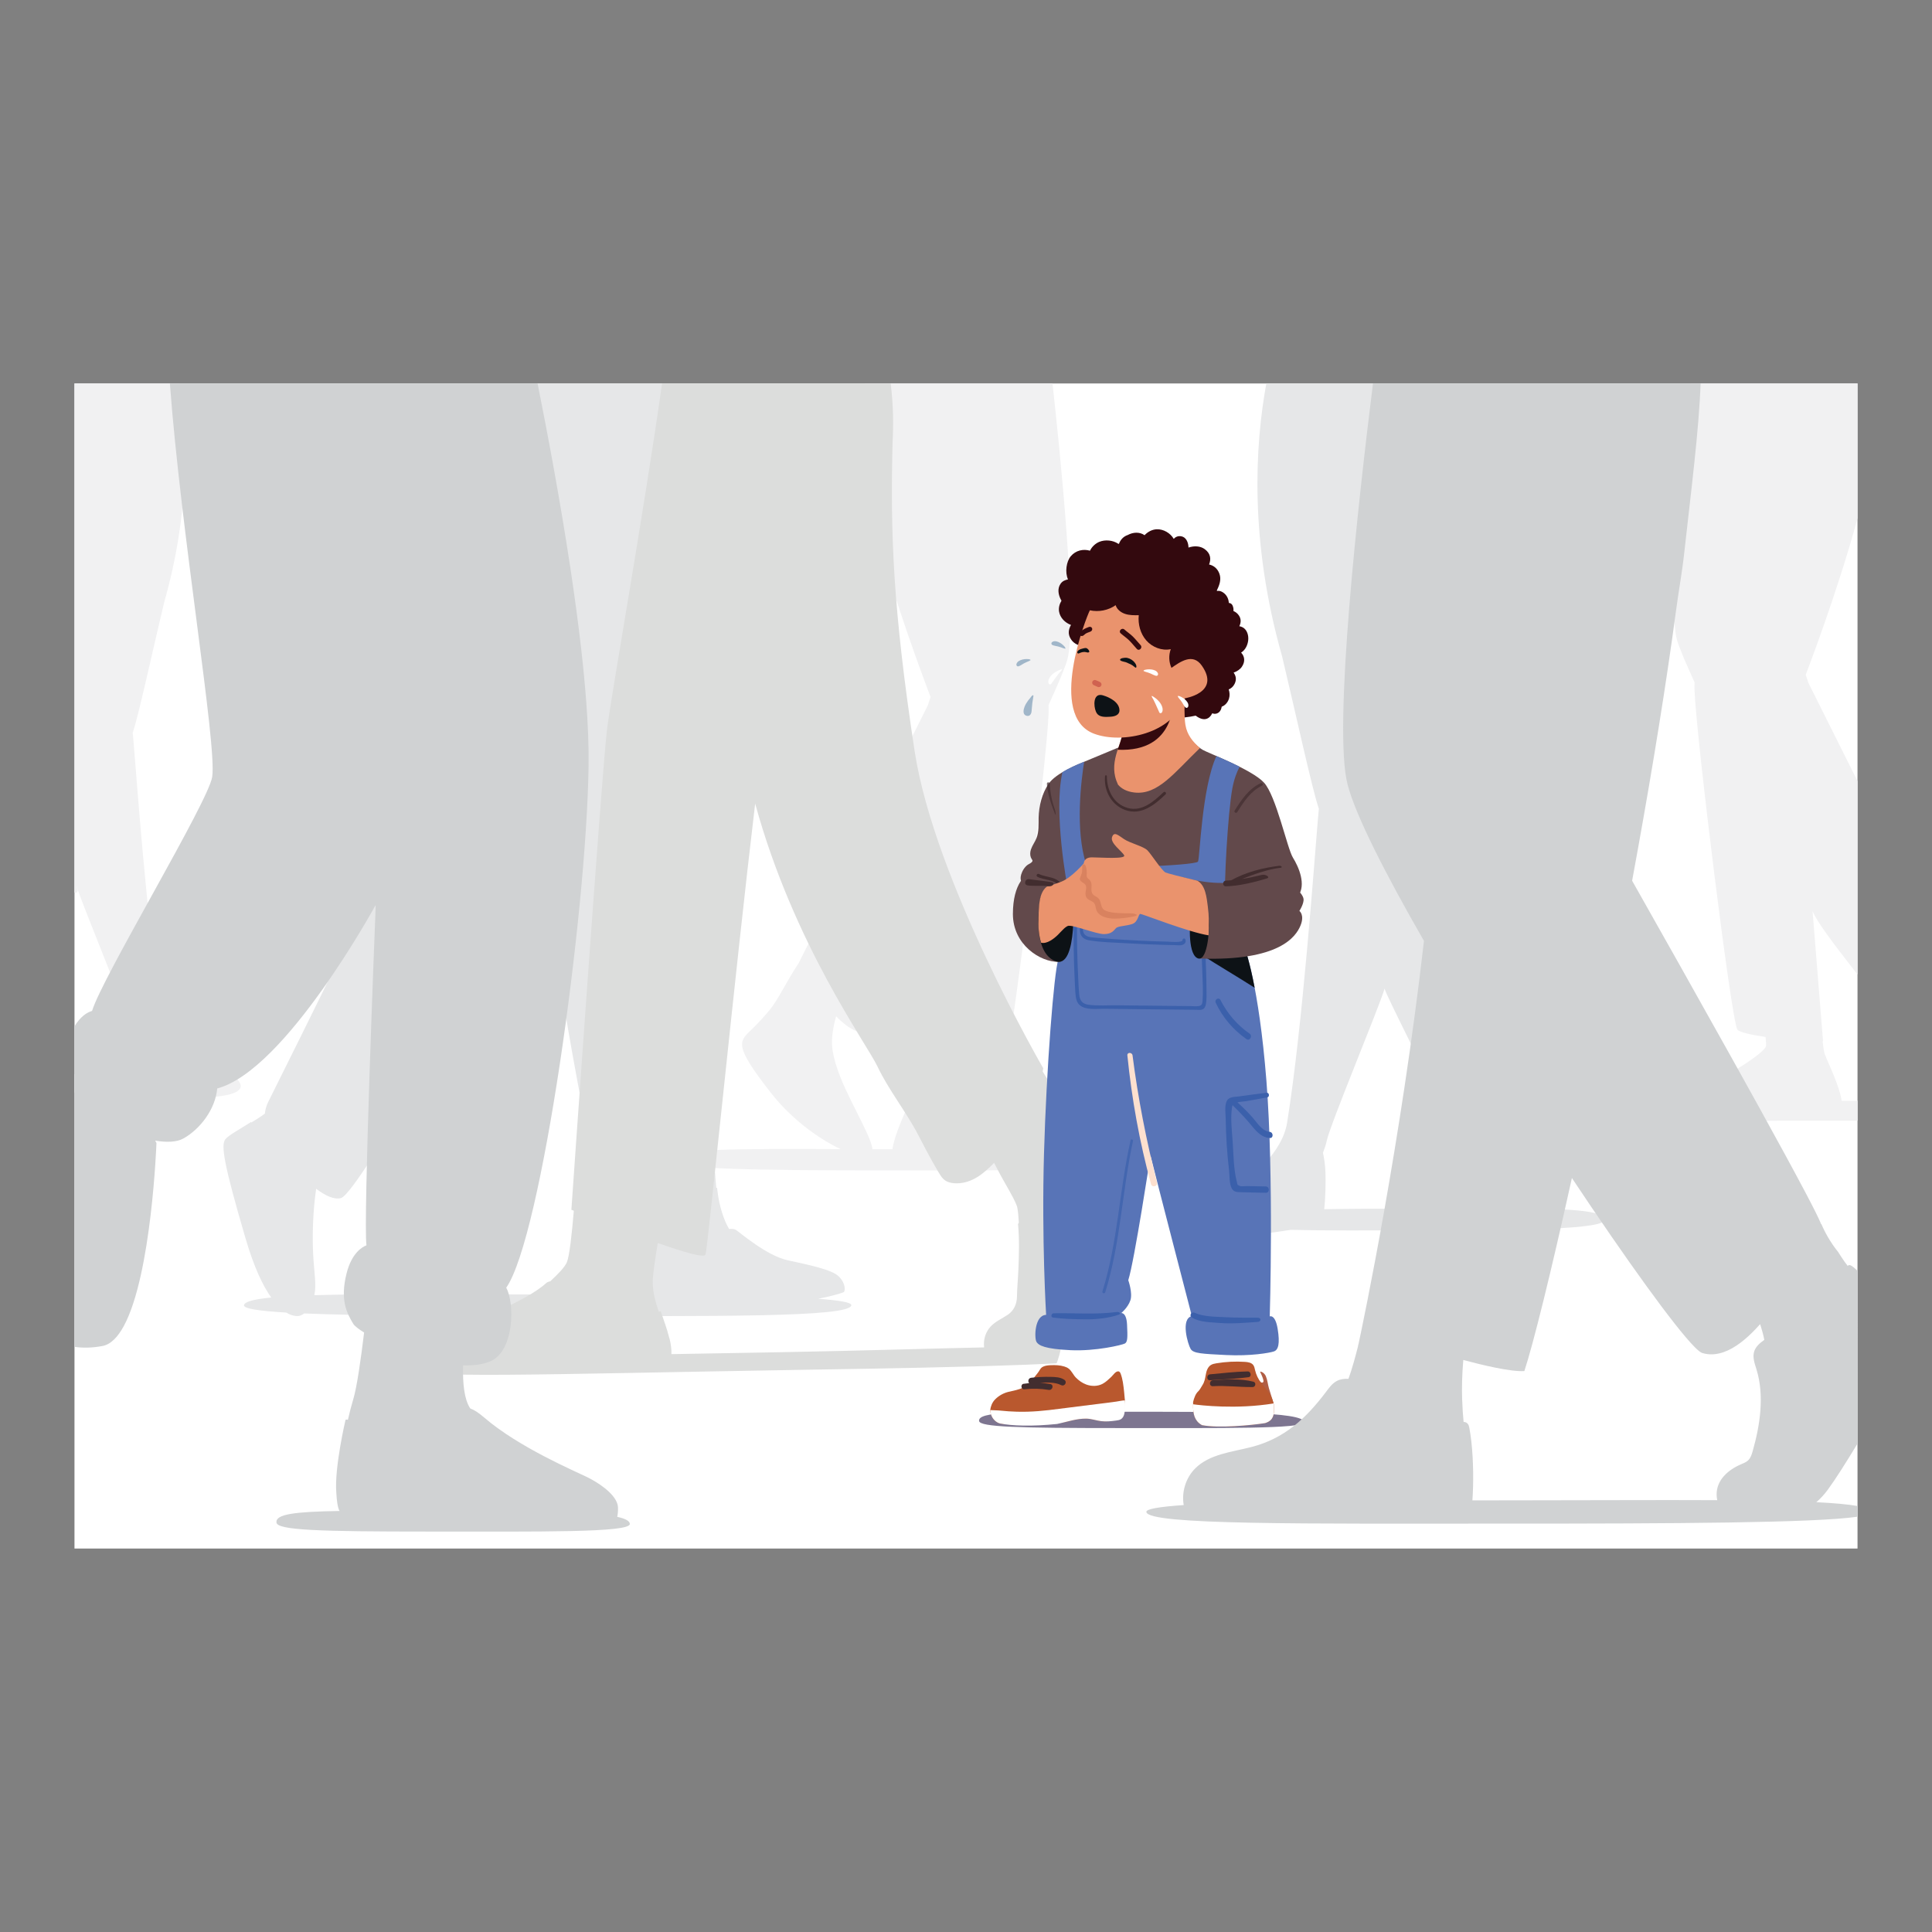<svg id="SvgjsSvg1001" width="550" height="550" xmlns="http://www.w3.org/2000/svg" version="1.1" xmlns:xlink="http://www.w3.org/1999/xlink" xmlns:svgjs="http://svgjs.com/svgjs"><rect width="100%" height="100%" fill="#808080" stroke="none"/><defs id="SvgjsDefs1002"></defs><g id="SvgjsG1008"><svg xmlns="http://www.w3.org/2000/svg" enable-background="new 0 0 2920.103 2000" viewBox="0 0 2920.103 2000" width="550" height="550"><rect width="2694.95" height="1760.941" x="112.576" y="119.53" fill="#ffffff" class="colorfff svgShape"></rect><path fill="#e6e7e8" d="M2245.317,1366.345c1.606-1.891,3.063-3.778,4.333-5.599c16.19-23.225,20.432-83.538,21.595-99.513		c4.589-63.08-21.46-84.727-39.019-96.113c-0.996-0.646-1.985-1.209-2.97-1.732c-1.251-2.27-2.493-4.157-3.696-5.555
		c-2.85-3.303-6.779-23.115-11.855-52.597c-0.549-10.007-14.062-109.373-40.356-219.7c-4.972-20.862-19.5-58.451-32.475-87.128
		c-4.592-10.147,1.088-30.1,4.119-40.531c17.715-60.985,45.727-210.615,53.936-249.226c0.187-0.018,0.377-0.035,0.564-0.053
		c19.884-109.708,49.681-248.417,30.856-346.718c-2.831-14.787-6.175-28.906-9.973-42.35h-306.379
		c-17.221,93.713-25.696,238.296,23.802,412.367c0.228,0.977,0.433,1.919,0.671,2.911c19.268,80.391,44.664,197.857,54.805,227.262
		c0.084-0.495,0.171-1.01,0.255-1.512c-0.723,7.661-1.325,14.276-1.777,19.569c-5.27,61.775-23.045,311.888-46.332,456.432
		c-7.277,45.17-51.323,80.93-82.61,102.805c-16.257,10.278-24.562,15.535-39.467,24.969c-30.517,19.316-36.227,39.742,37.946,43.656
		c18.587,0.981,66.505-5.331,89.267-9.192c50.795,1.268,117.045,0.814,189.384,0.814c158.772,0,286.569-1.392,285.719-16.459
		C2424.764,1367.257,2350.773,1366.031,2245.317,1366.345z M2138.765,1366.691c-49.596,0-96.392,0.2-137.274,0.913
		c1.783-15.765,2.429-41.356,1.838-55.952c-0.455-11.231-1.961-21.147-3.737-29.315c2.613-6.738,4.593-12.899,5.635-17.929
		c5.111-24.672,78.487-200.147,87.563-230.327c0.069,0.134,0.135,0.263,0.204,0.397c-1.219,3.899,74.938,151.607,80.806,170.078
		c10.589,33.31,7.6,87.051,10.215,112.242c-0.793,15.464-1.17,37.044,2.02,47.067c0.303,0.953,0.63,1.828,0.953,2.716
		C2171.323,1366.643,2155.219,1366.691,2138.765,1366.691z" class="colore6e7e8 svgShape"></path><path fill="#f1f1f2" d="M345.707,1161.254c-12.721-8.052-19.809-12.538-33.684-21.31
		c-26.702-18.67-64.294-49.19-70.505-87.741c-19.875-123.364-35.045-336.828-39.542-389.551c-0.385-4.518-0.9-10.163-1.517-16.701
		c0.072,0.429,0.146,0.869,0.218,1.291c8.655-25.096,30.33-125.35,46.774-193.961c0.203-0.847,0.378-1.65,0.573-2.484
		C286.79,314.46,283.88,199.369,271.78,119.53H112.576v769.444c0.479,0.276,1.023,0.431,1.59,0.431c0.362,0,0.73-0.06,1.092-0.187
		c1.721-0.604,2.627-2.486,2.023-4.207c-0.043-0.123-0.673-1.949-1.713-5.277c0.059-0.114,0.115-0.225,0.174-0.339
		c7.747,25.758,70.371,175.521,74.733,196.577c0.889,4.293,2.579,9.552,4.809,15.302c-1.515,6.972-2.801,15.434-3.189,25.02
		c-0.504,12.457,0.047,34.298,1.569,47.753c-24.789-0.433-52.157-0.642-81.088-0.728v28.076
		c47.183,0.064,90.056,0.135,124.558-0.727c19.427,3.295,60.323,8.682,76.186,7.845
		C376.626,1195.172,371.752,1177.739,345.707,1161.254z" class="colorf1f1f2 svgShape"></path><path fill="#e6e7e8" d="M1236.653,1503.003c24.06-4.774,37.77-9.246,38.815-10.302c0.137-0.139,0.267-0.311,0.389-0.512
		c0.072-0.118,0.134-0.266,0.199-0.405c0.043-0.093,0.091-0.172,0.131-0.273c0.087-0.218,0.161-0.464,0.232-0.72
		c0.01-0.038,0.023-0.069,0.034-0.108c0.392-1.512,0.467-3.644,0.009-6.149c0-0.001,0-0.003,0-0.004
		c-0.804-4.401-3.273-9.948-8.732-15.36c-10.439-10.349-44.9-17.321-77.185-24.402c-32.284-7.081-72.131-42.048-78.483-46.078
		c-1.919-1.218-5.673-1.54-10.144-1.282c-4.454-7.444-7.997-16.385-10.722-25.133c-5.851-18.623-7.314-36.844-7.314-36.844
		c-0.396-0.142-0.858-0.244-1.303-0.357c-6.76-81.678-34.724-419.379-41.478-497.612c-5.783-67.161,5.016-505.575,10.7-717.933
		H657.5c-2.359,124.504,0.22,311.664-5.018,372.117c-8.765,123.102-41.259,245.768-47.435,289.267
		c-5.263,37.083-160.337,345.141-199.573,424.352c-2.817,5.674-4.524,11.72-5.155,17.843c-3.392,2.588-7.483,5.349-11.926,8.171
		c-2.805,1.786-5.753,3.597-8.743,5.404c0.015-0.37,0.029-0.726,0.043-1.054c-18.369,11.701-33.94,20.096-38.872,25.946
		c-7.326,8.7-2.803,36.974,30.279,150.071c13.042,44.586,26.626,72.262,38.831,89.442c-25.9,2.509-40.552,6.224-41.175,11.692
		c-0.581,5.096,22.813,8.613,63.943,11.036c7.895,4.79,13.866,5.276,16.757,5.276c3.373,0,6.866-1.325,10.226-3.941
		c83.026,3.46,215.328,3.941,364.872,3.941c253.495,0,460.161,2.175,462.186-16.312
		C1287.207,1508.523,1269.061,1505.354,1236.653,1503.003z M976.431,1408.675c-1.003,9.417-2.1,18.034-3.195,25.947
		c-1.006-0.408-1.559-0.641-1.559-0.641c-1.733,12.423-5.903,33.362-8.442,50.312c-0.01,0.067-0.019,0.132-0.029,0.199
		c-0.316,2.116-0.604,4.163-0.86,6.128c-0.036,0.276-0.073,0.555-0.108,0.828c-0.06,0.468-0.115,0.925-0.17,1.382
		c-0.04,0.33-0.08,0.66-0.118,0.985c-0.048,0.416-0.094,0.825-0.139,1.231c-0.039,0.352-0.075,0.699-0.111,1.042
		c-0.022,0.215-0.048,0.441-0.07,0.653c-42.578-0.202-87.727-0.271-134.443-0.271c-142.156,0-268.291-1.367-352.092,1.075
		c3.504-16.095-0.415-34.653-1.802-61.973c-1.493-29.413-0.198-66.926,4.56-98.852c14.095,10.664,27.464,16.763,37.476,14.029
		c27.992-7.656,245.877-401.385,264.494-432.813c32.885-57.94,48.349-125.385,48.349-125.385c-0.413,2.719-0.761,5.459-1.044,8.2
		c0,0.021,0,0.043-0.021,0.065c-1.827,16.791-1.697,33.799-0.761,51.177c0.457,8.874,1.153,17.857,1.87,26.948
		c11.854,147.744,76.232,464.284,88.651,509.197c0.565,2.001,1.087,3.328,1.565,3.937c5.013,6.275,27.915,1.811,60.159-6.797
		C977.964,1393.531,977.232,1401.332,976.431,1408.675z" class="colore6e7e8 svgShape"></path><path fill="#f1f1f2" d="M2807.526 1203.672c-5.554.008-11.116.015-16.75.015-2.426 0-4.843.001-7.256.001-.169-1.279-.396-2.622-.681-4.022-.026-.161-.051-.322-.098-.482-1.712-8.443-5.284-18.856-9.251-29.088-5.785-14.916-12.697-29.309-15.459-36.767-1.114-3.016-2.215-10.132-3.222-19.117-.011-.092-.021-.189-.031-.282.399-.118.622-.258.616-.425-.064-1.763-7.548-92.512-15.801-196.234.169.295.339.592.509.887 9.244 21.302 45.966 66.663 67.425 94.721v-292.32c-39.392-78.739-74.228-148.459-74.228-148.459l-4.062-12.227c0 0 48.197-124.998 78.29-236.756V119.53h-252.55c-10.391 94.075-35.082 336.004-20.333 387.555 3.172 11.086 12.73 33.906 26.564 64.114-.136 4.596-.153 8.709-.025 12.231 2.542 70.359 55.557 498.942 64.751 512.616 2.721 4.046 20.811 8.006 42.645 11.206.008.092.018.194.026.285.624 7.237.865 12.263.556 13.73-.842 3.96-12.225 13.79-27.355 23.922-.216.141-.432.302-.667.442-.962.643-1.944 1.287-2.946 1.93-9.936 6.473-32.932 20.907-43.728 25.852-2.037.925-4.055 1.81-6.055 2.614-3.287 1.367-6.5 2.553-9.601 3.538-25.317 8.003-54.34 18.556-60.811 29.628-25.621 2.22-40.117 5.303-39.691 9.572 1.704 17.087 142.317 15.077 314.837 15.077 4.825 0 9.614-.002 14.384-.004V1203.672zM1630.747 1282.767c-6.87-11.754-37.681-22.958-64.56-31.455-3.291-1.046-6.702-2.305-10.193-3.756-2.124-.854-4.266-1.793-6.429-2.775-11.461-5.25-35.875-20.574-46.424-27.446-1.064-.683-2.106-1.366-3.127-2.049-.251-.149-.48-.32-.708-.47-16.064-10.756-28.148-21.192-29.042-25.397-.328-1.558-.071-6.893.591-14.577.008-.097.018-.205.027-.302 23.18-3.397 42.386-7.601 45.274-11.897 9.761-14.516 66.045-469.526 68.743-544.223.135-3.74.117-8.106-.028-12.986 14.688-32.07 24.836-56.297 28.203-68.067 16.004-55.938-11.734-323.024-22.295-417.839h-283.474c-4.751 21.592-7.697 46.183-8.881 77.711-3.968 105.654 108.059 396.172 108.059 396.172l-4.313 12.981c0 0-186.53 373.316-195.477 390.034-16.747 24.944-30.333 53.716-41.905 68.122-4.874 6.063-9.586 11.457-14.045 16.307.001-.004.002-.008.003-.012-4.523 4.923-8.774 9.265-12.615 13.06-.053.052-.11.109-.163.161-1.271 1.255-2.499 2.451-3.673 3.585-17.688 17.074-24.321 23.476 30.749 93.905 1.667 2.135 3.369 4.235 5.091 6.311.326.393.66.774.988 1.165 1.408 1.679 2.828 3.342 4.268 4.98.4.455.807.901 1.21 1.353 1.394 1.566 2.796 3.117 4.216 4.645.407.438.817.869 1.226 1.304 1.452 1.545 2.914 3.07 4.389 4.574.362.369.725.736 1.089 1.104 1.585 1.601 3.18 3.177 4.787 4.73.242.234.484.469.726.702 4.109 3.947 8.274 7.759 12.478 11.39 22.305 19.235 45.501 33.877 65.056 42.953-148.791-.542-259.143-1.425-260.956 16.164-1.51 14.653 145.866 16.006 329.025 16.006 183.158 0 332.44 2.134 334.25-16.006C1673.339 1288.397 1657.949 1285.124 1630.747 1282.767zM1379.367 1181.63c-.011.098-.022.201-.033.299-1.07 9.54-2.239 17.095-3.422 20.296-2.932 7.918-10.27 23.199-16.411 39.035-4.213 10.863-8.005 21.918-9.823 30.882-.049.171-.076.341-.104.512-.302 1.486-.543 2.912-.722 4.27-2.562-.001-5.128-.001-7.703-.001-7.584 0-15.098-.008-22.549-.02-.55-6.401-4.234-15.854-9.551-27.259-8.422-18.318-20.92-41.45-31.381-64.176-11.584-25.604-20.911-51.809-20.149-72.879.488-13.522 3.235-26.272 6.244-36.502 14.935 15.165 30.426 25.831 43.3 23.697 11.443-1.896 56.911-73.877 87.886-125.996.18-.313.361-.628.54-.942-8.762 110.117-16.708 206.461-16.776 208.333C1378.707 1181.357 1378.944 1181.505 1379.367 1181.63z" class="colorf1f1f2 svgShape"></path><path fill="#dcdddc" d="M1643.95,1539.097c1.726-3.123,3.399-6.3,5.02-9.558c7.554-15.372,14.116-31.257,19.981-47.41
		c11.286-30.988,20.267-63.026,26.615-95.602c3.516-18.199,9.967-41.945,5.144-60.952c-0.203-0.788-0.474-1.599-0.779-2.422
		c-1.535-5.015-5.05-10.711-9.912-16.794c-8.246-10.393-20.25-21.891-32.259-32.957c0.412,1.726,0.762,3.709,1.061,5.865
		c-0.718-0.654-1.438-1.304-2.154-1.965c-15.346-14.175-28.556-26.169-35.97-35.861c-5.847-7.66-16.781-31.508-27.24-52.228
		c-3.593-7.128-9.811-17.56-17.551-29.824c0.318-1.555,0.636-3.108,0.957-4.742c0,0-164.492-283.114-194.458-479.508
		c-33.242-217.861-36.705-331.528-33.334-466.377c1.372-24.431,1.372-56.323-2.878-89.232h-71.11h-221.562h-52.852
		c-27.978,198.339-77.925,477.108-83.329,524.097c-8.643,74.917-53.724,724.818-53.724,724.818s1.308,0.538,3.684,1.506
		c-3.039,36.469-6.668,68.588-10.486,77.767c-2.853,6.863-12.112,16.772-25.1,28.822c-1.563,0.311-3.159,0.823-4.797,1.604
		c-33.47,30.561-111.688,58.079-141.295,70.814c-31.906,13.732-33.937,23.183-31.607,32.796c0.764,3.236,2.021,6.499,2.797,9.942
		c0.011,0.05,0.016,0.101,0.028,0.151c0.072,0.325,0.256,0.644,0.497,0.96c0.034,0.144,0.078,0.285,0.109,0.43
		c0.369,1.682,3.053,3.239,7.581,4.674c-24.259,2.622-37.381,5.959-37.386,10.351c-0.021,15.806,169.863,9.062,587.276,2.034
		c69.955-1.178,464.111-6.234,461.242-18.72c-2.009-8.742-13.582-13.585-58.077-15.323c0.924-1,1.838-2.056,2.738-3.182
		C1629.646,1562.034,1637.237,1551.104,1643.95,1539.097z M1014.798,1586.639c0.367-7.417-0.854-15.511-2.947-24.013
		c-0.074,0.015-0.148,0.03-0.223,0.046c-0.113-0.48-0.211-0.954-0.33-1.436c-3.082-12.547-8.067-25.957-12.622-39.366
		c-0.952,0.208-1.992,0.428-3.069,0.652c-5.606-16.813-9.642-32.942-9.01-47.942c0.413-9.637,3.38-30.335,7.583-55.879
		c38.096,13.417,70.198,22.895,72.167,17.541c3.317-8.943,45.146-431.948,75.031-681.67
		c58.456,212.982,168.262,362.139,184.999,397.56c16.625,35.135,44.093,69.433,61.932,104.118
		c6.799,13.245,13.736,26.468,20.999,39.51c2.887,5.179,5.83,10.333,8.88,15.408c5.29,8.888,9.027,14.817,20.355,16.735
		c2.404,0.397,4.8,0.577,7.217,0.567c23.672,0.062,41.504-15.193,56.756-30.929c1.685,3.215,3.339,6.395,4.954,9.528
		c11.216,21.712,24.039,41.292,29.122,54.764c2.237,5.93,2.623,16.465,3.28,26.286c-0.423,0.623-0.824,1.232-1.184,1.813
		c2.221,23.506,1.452,47.174,0.47,70.572c-0.53,12.924-1.923,25.929-2.049,38.908c-0.136,11.255-4.597,21.432-13.758,27.599
		c-8.863,5.95-19.056,10.259-26.267,18.12c-6.422,7.001-9.99,16.613-9.95,26.414c-0.016,1.625,0.1,3.302,0.296,4.954
		c-32.612,0.645-70.761,1.592-115.38,2.811C1241.881,1582.869,1120.36,1584.881,1014.798,1586.639z" class="colordcdddc svgShape"></path><path fill="#62494b" d="M1954.171,836.194c-8.603-13.766-25.38-93.778-43.878-113.566
			c-18.497-19.788-83.884-44.308-92.487-49.338c-8.604-5.03-22.799-19.055-22.799-19.055l-99.405,13.338
			c-2.583,1.081-5.167,2.161-7.751,3.241c-16.156,6.753-32.311,13.51-48.499,20.189c-8.91,3.676-43.511,17.296-54.61,33.845
			c-9.965,14.858-14.4,32.969-14.926,50.852c-0.306,10.383,0.651,21.148-3.142,30.817c-2.337,5.956-6.371,11.161-8.426,17.219
			c-1.287,3.795-1.645,8.326-0.181,12.13c1.485,3.859,4.19,4.401,1.106,7.438c-1.911,1.882-5.145,2.892-7.245,4.789
			c-2.897,2.617-5.228,5.817-6.851,9.369c-5.592,12.234,0,16.652,0,16.652l16.933,47.331l124.164-16.854l206.795,32.693
			c0,0,56.042-25.81,68.947-42.933C1974.819,877.229,1962.774,849.959,1954.171,836.194z" class="color62494b svgShape"></path><path fill="#422d2f" d="M1905.513 723.686c-18.103 8.4-29.129 25.067-39.415 41.413-1.579 2.509 2.4 4.823 3.967 2.319 9.854-15.744 20.259-31.841 37.589-40.07C1910.124 726.175 1907.969 722.546 1905.513 723.686zM1594.68 764.276c-4.638-12.881-7.42-26.105-7.967-39.8-.112-2.817-4.471-2.841-4.398 0 .36 14.088 7.348 33.315 12.51 46.447C1595.846 773.519 1595.655 766.984 1594.68 764.276z" opacity=".7" class="color422d2f svgShape"></path><path fill="#422d2f" d="M1758.584,737.389c-14.699,13.825-32.462,29.912-54.365,23.674
			c-21.265-6.056-31.389-27.185-31.27-47.975c0.01-1.808-2.612-1.747-2.768,0c-1.962,21.905,9.689,43.957,31.097,51.35
			c23.891,8.251,44.297-8.282,60.431-23.926C1763.755,738.527,1760.653,735.443,1758.584,737.389z" class="color422d2f svgShape"></path><path fill="#7d7590" d="M1970.925,1689.445c0.011-16.168-129.038-15.732-282.671-15.732
					c-153.634,0-210.293-0.462-208.419,13.999c1.182,9.118,58.949,10.672,212.582,10.672S1970.918,1699.745,1970.925,1689.445z" class="color7d7590 svgShape"></path><path fill="#ffffff" d="M1694.886,1639.04c-0.044-0.442-0.089-0.883-0.136-1.324
				c-1.523-14.395-14.526-39.776-12.991-83.383c0.914-25.942,5.99-81.866,5.99-83.863l-87.856-39.935
				c0,0,6.693,121.741,4.859,138.104c-3.406,30.398-15.565,47.431-15.565,47.431s-26.909,19.098-28.199,30.995
				c-0.56,5.155-0.192,11.068,3.725,14.465c3.157,2.738,7.708,3.02,11.886,2.945c10.885-0.197,21.682-1.901,32.538-2.724
				c25.172-1.909,51.125,0.839,75.171-6.844c3.739-1.194,7.697-2.886,9.571-6.334
				C1695.428,1645.721,1695.21,1642.271,1694.886,1639.04z" class="colorfff svgShape"></path><path fill="#b9582e" d="M1609.794,1689.361c10.859-2.727,21.781-5.535,32.604-5.219c8.623,0.252,16.679,3.769,25.338,4.06
				c3.468,0.117,6.913-0.074,10.339-0.449c6.33-1.51,12.931-3.623,17.124-8.412c1.213-2.054,2.224-4.196,3.423-6.219
				c1.56-5.033,1.232-10.901,1.636-16.171c-0.318-3.807-0.689-7.92-1.128-12.246c-0.507-5-1.05-10.321-1.957-15.537
				c-0.771-4.436-1.805-8.795-3.304-12.815c-0.624-1.673-1.67-3.566-3.451-3.695c-4.369-0.316-7.898,5.691-10.667,8.25
				c-4.07,3.762-8.209,7.882-13.124,10.53c-7.575,4.081-16.96,4.089-25.013,1.059c-5.924-2.229-11.171-5.989-15.576-10.498
				c-4.121-4.219-6.135-9.901-10.931-13.552c-1.899-1.446-4.136-2.387-6.415-3.097c-6.607-2.061-13.647-2.279-20.562-1.996
				c-3.936,0.161-7.97,0.504-11.523,2.202c-4.507,2.154-5.168,6.014-8.022,9.368c-3.291,3.866-6.112,8.204-9.553,11.935
				c-3.725,4.037-7.875,7.766-12.775,10.319c-6.846,3.568-14.667,4.634-22.157,6.503c-7.49,1.87-14.305,5.668-19.794,11.096
				c-5.016,4.96-6.932,11.176-7.631,16.101c0.021,0.127,0.076,0.229,0.076,0.369c0.022,7.486,4.283,15.214,11.006,18.774
				c1.339,0.709,2.773,1.212,4.251,1.612c31.919,3.555,71.33,0.333,89.881-1.522
				C1604.417,1689.858,1607.074,1689.606,1609.794,1689.361z" class="colorb9582e svgShape"></path><path fill="#ffffff" d="M1642.398,1684.142c7.459,0.218,14.537,2.899,21.904,3.787c7.634,0.92,14.962,0.142,22.582-0.889
				c2.602-0.352,5.299-0.739,7.5-2.169c2.453-1.594,3.987-4.325,4.729-7.154c1.804-6.878,1.884-14.14,1.058-21.17
				c-4.202,0.072-8.655,1.218-12.838,1.803c-4.177,0.583-8.357,1.147-12.539,1.695c-24.476,3.211-49.015,5.921-73.481,9.213
				c-21.512,2.895-42.809,5.054-64.536,4.392c-21.599-0.659-18.394-1.842-39.995-2.429c-0.01,0.065-0.009,0.121-0.019,0.186
				c0.082,7.436,4.319,15.079,10.995,18.614c1.12,0.593,2.313,1.025,3.534,1.396c18.016,3.59,48.12,4.701,86.482,0.767
				C1612.555,1689.131,1627.569,1683.709,1642.398,1684.142z" class="colorfff svgShape"></path><path fill="#422d2f" d="M1608.533,1625.315c-6.192-4.028-13.438-4.12-20.634-4.306c-9.841-0.254-19.613,0.217-29.39,1.34
				c-4.375,0.502-5.439,5.964-2.888,8.079c-2.915,0.265-5.833,0.615-8.76,1.093c-4.622,0.755-3.598,8.769,1.117,8.251
				c12.494-1.375,24.749-1.127,37.158,0.923c5.724,0.946,8.25-7.739,2.43-8.813c-5.115-0.945-10.214-1.544-15.311-1.806
				c10.986-0.826,22.902-0.963,31.528,3.367C1609.191,1636.157,1613.635,1628.634,1608.533,1625.315z" class="color422d2f svgShape"></path><path fill="#b15e44" d="M1913.27,1619.998c2.41,5.76,2.944,12.146,4.626,18.13c1.722,6.123,3.881,12.112,5.677,18.213
				c0.395,1.341,0.772,2.688,1.123,4.042c0.066,0.256-6.297,1.04-6.855,1.117c-2.26,0.311-4.589,0.28-6.881,0.202
				c-1.141-0.039-2.311-0.113-3.349-0.586c-2.036-0.929-3.11-3.156-3.863-5.263c-1.388-3.888-2.237-7.944-3.069-11.987
				c-0.984-4.779-1.954-9.586-2.171-14.46c-0.178-4.011-0.422-12.351,3.203-15.234
				C1906.099,1610.68,1911.686,1616.214,1913.27,1619.998z" class="colorb15e44 svgShape"></path><path fill="#ffffff" d="M1803.24,1402.582c0,1.997,15.974,113.814,19.967,141.768c0.143,1.002,0.278,2.004,0.407,3.008
				c1.985,15.455,2.715,31.084,3.193,46.649c0.171,5.559,0.943,11.615,0.333,17.154c-1.055,9.573-2.656,19.25-3.836,28.859
				c-0.217,1.772-0.433,3.588-0.033,5.328c0.455,1.976,1.682,3.708,3.168,5.088c4.227,3.927,10.26,5.12,15.985,5.836
				c18.309,2.29,37.016,1.364,55.01-2.722c1.065-0.242,2.421-0.257,3.025-1.199c0.565-0.881,1.208-1.811,1.743-2.723
				c0.545-0.929,0.718-2.026,0.813-3.099c0.462-5.211-0.667-10.411-1.449-15.584c-0.155-1.022-0.296-2.06-0.183-3.088
				c0.043-0.392,0.202-0.861,0.591-0.924c0.208-0.034,0.412,0.067,0.594,0.174c1.126,0.66,2.049,1.645,3.229,2.204
				c1.179,0.559,2.825,0.529,3.54-0.564c0.508-0.777,0.369-1.797,0.172-2.705c-1.366-6.272-4.852-11.702-7.065-17.67
				c-3.141-8.47-3.565-17.544-3.734-26.428c-0.242-12.724-2.036-25.608-2.976-38.302c-1.123-15.158-2.181-30.321-3.139-45.49
				c-1.756-27.811-3.494-55.712-3.494-83.589C1889.099,1354.66,1803.24,1402.582,1803.24,1402.582z" class="colorfff svgShape"></path><path fill="#b9582e" d="M1920.181,1686.609c6.621-5.884,5.43-15.805,5.111-24.163c-0.097-0.423-0.187-0.843-0.291-1.268
				c-3.182-12.985-10.627-20.908-18.773-31.127c-4.425-5.551-7.599-12.094-9.219-19.006c-0.647-2.758-1.099-5.687-2.805-7.948
				c-2.779-3.683-7.923-4.45-12.527-4.753c-14.425-0.95-28.96-0.225-43.218,2.156c-2.982,0.498-6.041,1.103-8.566,2.766
				c-4.884,3.217-6.587,9.493-7.595,15.253c-0.928,5.309-1.834,10.365-4.858,14.926c-2.03,3.062-3.818,7.138-6.612,9.662
				c-3.42,3.09-5.977,9.261-7.598,16.107c0.018,0.12,0.069,0.215,0.069,0.347c-0.068,11.247-0.401,23.103,8.774,31.177
				c1.416,1.246,2.968,2.289,4.592,3.216c24.504,4.877,74.182,0.331,95.497-3.057
				C1915.106,1689.915,1917.902,1688.634,1920.181,1686.609z" class="colorb9582e svgShape"></path><path fill="#ffffff" d="M1920.181,1686.609c6.621-5.884,5.43-15.805,5.111-24.163c-0.097-0.423-0.187-0.843-0.291-1.268
				c-56.857,9.249-110.771,2.77-121.717,1.258c-0.039,10.358,0.393,20.913,8.789,28.303c1.416,1.246,2.968,2.289,4.592,3.216
				c24.504,4.877,74.182,0.331,95.497-3.057C1915.106,1689.915,1917.902,1688.634,1920.181,1686.609z" class="colorfff svgShape"></path><path fill="#422d2f" d="M1885.939,1612.781c-18.974,0.357-38.031,2.593-56.919,4.371c-5.667,0.534-5.833,9.343,0,8.984
				c19.342-1.189,38.891-2.017,58.098-4.646C1892.113,1620.807,1890.844,1612.689,1885.939,1612.781z" class="color422d2f svgShape"></path><path fill="#422d2f" d="M1894.401,1628.287c-19.463-4.992-41.484-3.646-61.329-2.17c-5.714,0.425-5.807,9.319,0,8.984
				c20.255-1.168,40.085,1.487,60.228,1.322C1897.911,1636.385,1898.999,1629.466,1894.401,1628.287z" class="color422d2f svgShape"></path><path fill="#33090e" d="M1883.47,517.991c3.305-6.297,4.392-14.282,1.887-21.107
							c-2.413-6.574-6.958-9.548-12.19-10.443c2.481-5.219,3.106-10.858-0.846-16.514c-2.095-2.998-4.912-5.126-8.073-6.496
							c0.344-2.751-0.035-5.623-1.455-8.616c-1.074-2.263-3.182-3.407-5.382-3.552c-0.494-5.523-2.613-10.686-6.831-14.326
							c-3.988-3.44-7.907-4.452-11.357-3.807c0.065-0.485,0.17-0.934,0.208-1.445c3.899-7.767,6.706-16.284,3.638-24.595
							c-3.035-8.222-8.9-12.476-15.605-13.945c3.15-7.941,2.559-16.367-6.382-23.064c-6.851-5.132-16.288-5.405-24.76-2.54
							c-0.007-0.704-0.042-1.429-0.117-2.187c-0.686-6.908-4.084-13.75-10.905-14.861c-4.807-0.783-8.54,0.862-11.275,3.886
							c-5.045-8.688-15.436-14.871-25.68-14.471c-6.956,0.272-13.527,3.775-18.404,8.95c-7.521-5.26-17.353-4.675-25.551-0.234
							c-6.573,2.236-10.958,7.223-13.239,13.441c-0.142-0.046-0.277-0.118-0.42-0.162c-0.218-0.068-0.441-0.109-0.66-0.172
							c-8.209-5.435-19.719-6.364-28.348-2.902c-6.131,2.459-11.591,7.678-14.262,13.461c-10.147-2.933-21.397-0.627-29.06,8.384
							c-6.689,7.867-9.012,24.255-4.167,34.969c-4.122,1.016-8.214,2.2-11.329,6.736c-5.031,7.324-3.304,16.678,0.647,24.023
							c0.266,0.496,0.558,0.958,0.837,1.438c-3.016,4.951-4.601,10.776-3.694,16.372c1.563,9.64,9.344,17.13,18.004,20.283
							c-3.555,6.661-5.169,13.644-0.042,21.611c4.786,7.435,13.117,10.421,21.291,10.831c1.663,1.963,3.401,3.872,5.022,5.793
							c5.448,6.463,11.004,12.82,16.681,19.047c22.645,24.84,47.283,47.696,74.424,66.565c4.609,3.204,9.286,6.291,14.031,9.25
							c7.683,4.791,16.198,9.93,24.586,6.77c11.313,0.977,21.829-0.477,32.537-2.75c0.108,0.084,0.211,0.176,0.319,0.257
							c11.961,9.008,20.588,4.954,24.687-3.831c2.267,0.917,4.681,1.111,7.154,0.206c4.288-1.57,6.466-5.713,7.198-10.203
							c5.153-1.819,9.326-6.634,11.009-12.347c1.379-4.684,0.958-9.321-0.464-13.745c3.666-1.492,6.868-4.233,8.899-8.388
							c3.411-6.974,1.812-12.324-1.489-17.043c5.064-1.755,9.649-4.787,12.239-8.477c5.896-8.396,4.242-16.371-0.919-21.655
							C1878.744,524.354,1881.367,522,1883.47,517.991z" class="color33090e svgShape"></path><path fill="#ea936d" d="M1791.667,635.461c-1.955-12.011-1.355-30.863-0.852-43.142
					c-1.762-24.745-2.126-40.736-2.126-40.736l-86.463,33.292c3.221,29.191-2.085,57.68-11.962,85.528
					c-4.986,14.058-8.301,28.408-4.793,43.247c1.007,4.26,2.498,8.305,4.296,12.202c4.973,5.85,12.686,10.476,24.588,11.906
					c35.675,4.285,60.374-29.872,99.247-67.159C1803.085,661.233,1794.182,650.911,1791.667,635.461z" class="colorea936d svgShape"></path><path fill="#33090e" d="M1772.981,596.358l-69.822,2.757c0.448,24.235-4.63,47.985-12.894,71.287
					c-0.323,0.911-0.638,1.823-0.946,2.736C1778.795,677.233,1772.981,596.358,1772.981,596.358z" class="color33090e svgShape"></path><path fill="#ea936d" d="M1653.455,648.864c42.912,16.205,120.818-0.471,136.306-53.231
								c0,0,55.876-8.209,26.645-49.707c-13.836-19.642-32.849-5.395-45.807,3.439c-4.001-8.803-4.381-19.174-1.033-28.237
								c-13.416,2.811-27.926-2.869-36.959-13.149c-9.033-10.28-12.786-24.583-11.457-38.17c-6.843,0.094-13.827,0.169-20.346-1.91
								c-6.519-2.079-12.609-6.727-14.568-13.257c-11.147,7.812-25.651,10.696-38.966,7.748
								C1641.663,472.89,1583.016,622.263,1653.455,648.864z" class="colorea936d svgShape"></path><path fill="#0d1216" d="M1700.969 534.079c4.256-.089 8.552 2.078 11.584 4.693 2.371 2.045 5.39 5.862 5.031 9.032-.291 2.566-2.227.675-3.333-.234-1.564-1.287-3.225-2.489-5.058-3.43-1.208-.62-2.533-1.003-3.714-1.626-1.338-.706-2.682-1.309-4.15-1.772-2.432-.768-5.165-.954-7.398-2.268-1.804-1.062-1.075-2.35.483-3.139 1.494-.756 3.94-1.032 5.641-1.201C1700.36 534.103 1700.665 534.085 1700.969 534.079zM1633.324 521.061c1.198-.434 2.433-.77 3.678-1.04 1.468-.319 3.226-.852 4.74-.566 2.366.446 7.374 6.309 2.816 6.714-.988.088-1.95-.286-2.913-.523-3.524-.871-7.276.084-10.53 1.694-1.161.574-2.762.484-2.866-1.082C1628.076 523.637 1631.271 521.805 1633.324 521.061z" class="color0d1216 svgShape"></path><path fill="#d06250" d="M1651.056,570.164c0.875-2.01,3.358-3.011,5.385-2.111c1.994,0.885,3.989,1.771,5.983,2.656
								c2.019,0.897,3.01,3.331,2.126,5.363c-0.875,2.01-3.358,3.011-5.385,2.111c-1.994-0.885-3.988-1.77-5.983-2.656
								C1651.162,574.631,1650.172,572.196,1651.056,570.164z" class="colord06250 svgShape"></path><path fill="#33090e" d="M1699.502 491.432c4.207 3.763 8.964 6.836 12.967 10.831 4.063 4.053 7.603 8.603 11.504 12.806 3.519 3.792-2.106 9.573-5.655 5.749-3.899-4.201-7.428-8.77-11.503-12.807-4.017-3.979-8.761-7.067-12.967-10.831C1689.974 493.716 1695.627 487.964 1699.502 491.432zM1632.493 495.392c3.805-4.011 8.101-5.842 13.091-7.724 5.242-1.977 7.595 5.011 2.299 7.008-3.302 1.246-6.738 2.217-9.284 4.901C1634.694 503.693 1628.574 499.524 1632.493 495.392z" class="color33090e svgShape"></path><path fill="#0d1216" d="M1664.869,590.428c0.675,0.102,1.388,0.261,2.141,0.483
								c10.079,2.972,25.011,10.427,24.983,22.751c-0.016,7.144-7.378,9.194-13.306,9.545c-6.091,0.361-14.756,1.137-19.517-3.452
								c-1.236-1.191-2.11-2.713-2.774-4.298C1652.767,606.799,1652.233,588.521,1664.869,590.428z" class="color0d1216 svgShape"></path><path fill="#a0b6c9" d="M1590.717 510.059c3.523-2.092 8.06-.432 11.308 1.413 1.858 1.055 3.598 2.343 5.144 3.819 1.283 1.224 3.344 3.179 3.299 5.081-1.373.039-2.701-.446-3.988-.926-2.336-.87-4.677-1.746-7.094-2.357-2.847-.719-5.89-1.012-8.604-2.187C1588.518 513.921 1588.667 511.276 1590.717 510.059zM1536.362 543.459c1.142-3.935 5.59-5.823 9.221-6.696 2.078-.499 4.228-.748 6.365-.727 1.773.017 4.614.035 5.88 1.455-.976.967-2.277 1.52-3.544 2.049-2.3.961-4.608 1.921-6.79 3.127-2.569 1.421-4.991 3.286-7.776 4.283C1537.396 547.781 1535.697 545.748 1536.362 543.459z" class="colora0b6c9 svgShape"></path><path fill="#ffffff" d="M1750.088 557.51c-1.546-3.795-6.166-5.209-9.869-5.699-2.118-.28-4.283-.304-6.406-.06-1.762.202-4.585.516-5.697 2.059 1.071.86 2.423 1.274 3.739 1.669 2.388.716 4.783 1.43 7.078 2.403 2.703 1.145 5.306 2.748 8.179 3.449C1749.51 561.916 1750.988 559.717 1750.088 557.51zM1796.038 607.387c.843-4.011-2.194-7.768-4.988-10.247-1.599-1.418-3.379-2.649-5.275-3.636-1.573-.819-4.088-2.139-5.873-1.482.406 1.312 1.294 2.412 2.164 3.475 1.578 1.93 3.162 3.862 4.521 5.953 1.599 2.462 2.859 5.247 4.847 7.437C1793.092 610.715 1795.547 609.72 1796.038 607.387zM1585.232 573.464c-.281-.362-.487-.787-.602-1.218-.659-2.456.286-5.402 1.471-7.538 3.554-6.407 11.081-10.764 17.838-13.026.435-.146 1.07-.185 1.195.256.165.582-3.318 4.117-3.795 4.723-1.303 1.652-2.591 3.315-3.863 4.991-2.544 3.351-5.026 6.75-7.444 10.194-.76 1.082-1.488 2.737-3.049 2.624C1586.26 574.417 1585.659 574.014 1585.232 573.464zM1755.674 617.257c.35-.296.639-.669.84-1.067 1.151-2.268.834-5.345.115-7.68-2.157-7.003-8.624-12.817-14.769-16.423-.395-.232-1.009-.402-1.222.004-.282.536 2.397 4.713 2.74 5.404.935 1.885 1.852 3.779 2.751 5.68 1.799 3.804 3.527 7.641 5.182 11.509.52 1.216.892 2.985 2.442 3.196C1754.471 617.977 1755.143 617.707 1755.674 617.257z" class="colorfff svgShape"></path><path fill="#a0b6c9" d="M1548.547,608.144c1.32-3.375,3.234-6.478,5.398-9.374c1.062-1.421,2.186-2.795,3.334-4.147
				c0.914-1.075,2.078-2.973,3.297-3.68c0.45-0.261,1.136-0.186,1.356,0.286c0.124,0.267,0.071,0.578,0.017,0.867
				c-1.271,6.722-2.135,13.519-2.591,20.344c-0.182,2.726-0.189,5.138-1.907,7.488c-1.679,2.297-4.264,2.602-6.805,1.574
				C1545.387,619.378,1546.952,612.224,1548.547,608.144z" class="colora0b6c9 svgShape"></path><g fill="#000000" class="color000 svgShape"><path fill="#5874b7" d="M1931.112,1548.453c-3.679-22.534-11.957-18.855-11.957-18.855s6.438-211.542-5.059-356.402
				c-11.497-144.86-32.191-198.665-32.191-198.665s-27.593-68.061-29.892-80.18c-2.299-12.119,3.679-125.383,10.577-162.633
				c2.668-14.409,6.884-25.157,11.051-32.937c-5.599-2.963-22.963-10.967-35.085-16.149
				c-22.245,48.596-24.996,153.856-27.815,159.493c-3.219,6.438-166.342,12.106-168.73,4.953
				c-17.694-53-7.407-130.385-3.372-155.784c-10.637,4.254-22.537,9.238-32.839,15.782c-13.974,61.177,7.672,173.744,7.672,173.744
				s-7.492,91.871-13.931,109.806c-6.438,17.935-17.935,163.715-21.614,293.399c-3.679,129.684,3.219,243.273,3.219,243.273
				c-17.475,0.46-17.935,34.49-14.716,40.469c3.219,5.979,13.336,11.037,51.506,12.876c38.17,1.839,78.179-7.818,82.317-10.117
				c4.139-2.299,4.139-9.657,3.219-28.512c-0.92-18.855-8.738-17.475-8.738-17.475s10.117-8.278,13.796-19.315
				c3.679-11.037-3.219-30.352-3.219-30.352c9.198-28.512,33.571-188.548,33.571-188.548
				c7.358,30.352,62.543,242.813,62.543,242.813c-17.475,4.139-5.979,42.768-1.84,49.666c4.139,6.898,17.475,7.358,53.805,9.197
				s65.762-3.219,72.2-5.519C1932.032,1580.185,1934.791,1570.987,1931.112,1548.453z" class="color5874b7 svgShape"></path><path fill="#fde0cf" d="M1748.659,1327.22c-16.04-63.441-28.597-127.185-36.888-192.117c-0.623-4.878-8.325-5.057-7.815,0
				c6.614,65.523,18.348,131.049,35.767,194.581C1741.3,1335.435,1750.124,1333.012,1748.659,1327.22z" class="colorfde0cf svgShape"></path><path fill="#3b60ab" d="M1900.666 1531.546c-15.825-.103-31.583.215-47.401-.669-15.269-.853-33.662-.427-47.787-6.758-4.712-2.112-8.671 4.198-4.123 7.053 11.947 7.498 28.843 7.226 42.448 8.379 18.806 1.594 37.998-.359 56.852-1.578C1906.579 1537.589 1906.714 1531.586 1900.666 1531.546zM1687.605 1522.958c-31.874 4.218-63.196 1.286-95.187 1.95-3.526.073-4.665 5.914-.872 6.441 16.113 2.238 32.613 2.492 48.863 2.715 15.739.216 35.72-1.766 50.764-7.16C1694.842 1525.587 1692.081 1522.365 1687.605 1522.958z" class="color3b60ab svgShape"></path><path fill="#3b60ab" d="M1708.796,1263.458c-17.043,75.633-19.298,154.179-42.565,228.464
				c-0.856,2.731,3.429,3.901,4.278,1.179c23.223-74.338,25.432-152.872,41.96-228.63
				C1712.99,1262.084,1709.337,1261.061,1708.796,1263.458z" opacity=".7" class="color3b60ab svgShape"></path><path fill="#3b60ab" d="M1918.984 1250.67c-11.705-1.206-18.991-14.033-26.097-22.024-7.087-7.969-14.628-15.426-22.575-22.529 3.91-1.015 8.968-1.167 12.755-1.745 9.32-1.422 23.057-4.252 32.347-5.85 3.882-.667 3.03-7.38-.939-6.942-12.498 1.379-29.445 3.918-41.914 5.561-6.391.842-15.086.186-18.392 6.933-3.689 7.527-1.651 19.598-1.553 27.641.156 12.783.649 25.563 1.477 38.32.828 12.757 1.992 25.492 3.491 38.187.93 7.88.255 21.479 4.301 28.242 3.337 5.578 8.139 5.191 14.156 5.412 12.358.455 24.737.588 37.1.882 6.142.146 6.142-9.409 0-9.542-9.275-.202-18.55-.405-27.825-.607-3.409-.074-8.543.941-11.594-.253-4.265-1.669-3.151-1.703-4.375-6.378-4.771-18.234-4.91-39.566-6.112-58.336-1.07-16.706-3.487-35.255-1.423-51.901.333-2.681.665-4.395 1.243-5.588.206.44.497.873.922 1.28 10.632 10.201 20.524 20.964 29.876 32.344 6.953 8.461 13.871 15.048 25.132 16.238C1924.953 1260.647 1924.923 1251.282 1918.984 1250.67zM1888.695 1102.244c-18.891-13.072-33.692-30.498-44.104-50.94-2.431-4.773-9.335-.587-7.12 4.162 10.442 22.391 26.275 40.768 46.408 55.017C1888.886 1114.028 1893.729 1105.728 1888.695 1102.244zM1823.509 1034.494c-.288-37.52-2.734-75.117-4.221-112.607-.14-3.523-5.633-3.541-5.493 0 1.179 29.717 2.365 59.433 3.537 89.15.547 13.847 1.29 27.843.272 41.687-.372 5.066-1.396 7.382-6.899 7.989-3.523.388-7.37-.073-10.914-.108-7.731-.077-15.462-.155-23.193-.234-29.56-.304-59.119-.626-88.679-.967-14.05-.162-28.954 1.062-42.885-.881-9.103-1.27-13.069-6.395-13.919-15.452-.713-7.601-.99-15.273-1.385-22.895-1.742-33.577-2.271-67.205-1.832-100.822.039-2.999-4.566-2.991-4.653 0-.996 34.063-.601 68.15 1.133 102.183.403 7.909.596 15.918 1.478 23.79.6 5.36 2.066 10.514 6.383 14.063 9.327 7.668 25.522 5.154 36.581 5.285 33.652.397 67.305.77 100.958 1.119 8.186.085 16.371.168 24.557.25 4.547.046 9.095.091 13.643.135 2.865.028 6.226.62 9.01-.345 3.619-1.255 5.039-4.71 5.676-8.192C1824.023 1050.199 1823.568 1042.031 1823.509 1034.494z" class="color3b60ab svgShape"></path><path fill="#3b60ab" d="M1791.473,959.466c-0.875-1.98-4.315-1.011-4.116,1.115c0.441,4.726-19.652,2.682-22.327,2.618
				c-7.491-0.178-14.981-0.405-22.469-0.68c-14.976-0.55-29.945-1.291-44.902-2.225c-14.54-0.908-29.071-1.976-43.586-3.228
				c-8.488-0.732-16.535-1.654-17.314-11.852c-0.398-5.208,0.096-10.252-1.462-15.317c-0.792-2.575-4.79-1.499-4.052,1.117
				c1.892,6.709-0.296,13.905,1.91,20.528c1.931,5.793,6.935,8.577,12.677,9.576c18.087,3.148,37.259,3.308,55.565,4.411
				c19.53,1.177,39.079,2.027,58.638,2.549c4.993,0.133,9.988,0.245,14.982,0.335c3.729,0.068,8.133,0.798,11.794-0.21
				C1791.001,967.051,1793.261,963.51,1791.473,959.466z" class="color3b60ab svgShape"></path><path fill="#0d1216" d="M1896.348,1032.892c-7.827-41.129-14.443-58.36-14.443-58.36s-0.857-2.115-2.262-5.615
				l-64.654,13.488C1841.879,999.603,1869.456,1015.713,1896.348,1032.892z" class="color0d1216 svgShape"></path></g><g fill="#000000" class="color000 svgShape"><path fill="#62494b" d="M1616.253,872.161c-3.261,0.161-6.506-0.079-9.589-0.91c-3.833-1.033-6.395-2.813-9.657-5.087
				c-6.89-4.802-13.123-6.605-21.204-7.982c-0.262-0.045-0.456-0.151-0.65-0.254c-4.789-0.39-8.805-0.569-11.383-0.405
				c-13.364,0.848-32.829,17.752-32.829,63.923c0,46.17,41.117,72.822,69.322,72.329c28.205-0.492-10.614-106.429-10.614-106.429
				L1616.253,872.161z" class="color62494b svgShape"></path><path fill="#422d2f" d="M1604.862,877.298c-7.119-12.669-22.986-10.733-34.53-16.328c-2.732-1.324-5.121,2.606-2.408,4.12
				c10.19,5.688,26.368,3.384,32.869,14.587C1602.316,882.3,1606.351,879.947,1604.862,877.298z" class="color422d2f svgShape"></path><path fill="#62494b" d="M1788.342,865.905c0,0,36.134,11.475,72.132,7.875c35.999-3.6,62.548-15.075,62.548-15.075
				s22.499,13.05,30.599,19.575c8.1,6.525,17.324,15.074,16.649,22.499c-0.675,7.425-6.3,15.974-6.3,15.974
				s8.325,6.075,1.575,22.274c-6.75,16.2-31.196,53.941-151.943,49.695L1788.342,865.905z" class="color62494b svgShape"></path><path fill="#0d1216" d="M1572.565 896.297c0 0-15.245 79.818 21.43 95.956 36.676 16.137 27.756-104.907 27.756-104.907L1572.565 896.297zM1799.024 928.426c0 0-4.732 50.772 10.108 59.375 14.84 8.603 19.366-38.003 17.973-57.219C1825.713 911.367 1799.024 928.426 1799.024 928.426z" class="color0d1216 svgShape"></path><path fill="#ea936d" d="M1825.483,909.582c-1.715-12.671-3.312-31.769-15.838-38.547
				c-25.364-5.971-45.689-11.199-47.971-12.34c-6.106-3.053-21.369-27.475-27.475-33.58c-6.105-6.106-25.948-10.684-35.106-16.79
				c-9.158-6.105-15.263-12.211-18.316-3.053c-3.053,9.158,15.264,21.369,18.316,27.474c3.053,6.105-36.633,3.053-48.843,3.053
				c-12.211,0-12.211,9.158-12.211,9.158s-18.316,21.369-33.58,27.475c-7.314,2.926-14.853,5.343-22.404,7.709
				c-12.599,9.972-11.797,32.536-12.464,47.158c-0.594,13.016,0.439,25.457,3.911,37.452c8.755,2.499,19.721-6.249,25.441-11.829
				c2.813-2.744,5.22-5.732,8.014-8.224c1.93-2.068,4.351-3.953,6.66-5.107c6.106-3.053,42.738,12.211,54.949,12.211
				c12.211,0,15.264-6.105,18.316-9.158c3.053-3.053,15.264-3.053,24.422-6.105c9.158-3.053,9.158-15.263,12.211-15.263
				c3.05,0,74.042,27.985,103.145,32.364C1827.498,938.946,1827.468,924.248,1825.483,909.582z" class="colorea936d svgShape"></path><path fill="#d9825f" d="M1635.73,851.256c-0.006-0.171-0.013-0.343-0.021-0.516c-0.06-1.352-0.035-2.924,1.027-3.764
				c5.235-4.137,6.096,11.025,5.87,13.281c-0.22,2.206-0.576,4.66,0.736,6.447c0.646,0.879,1.611,1.456,2.456,2.147
				c1.682,1.375,2.93,3.273,3.525,5.362c0.816,2.861,0.412,5.903,0.305,8.876c-0.107,2.973,0.174,6.179,2.062,8.478
				c1.873,2.281,4.923,3.189,7.258,4.995c1.688,1.305,2.994,3.099,3.719,5.105c1.959,5.42,1.771,11.596,7.553,14.329
				c6.528,3.085,13.963,3.568,20.98,4.013c4.556,0.289,9.124,0.203,13.686,0.251c2.336,0.025,4.671,0.081,7.002,0.24
				c2.215,0.151,3.913,0.96,5.963,1.796c0.228,0.093,0.488,0.224,0.528,0.467c0.037,0.226-0.14,0.428-0.314,0.577
				c-1.142,0.982-2.672,1.356-4.144,1.677c-9.365,2.041-18.927,3.181-28.51,3.397c-5.604,0.127-11.752-0.758-17.016-2.711
				c-5.554-2.06-10.659-6.271-11.902-12.242c-0.611-2.936-0.918-6.103-2.765-8.465c-2.771-3.541-8.137-4.152-10.986-7.63
				c-2.107-2.572-2.385-6.205-1.91-9.495c0.516-3.57,1.731-7.508-0.194-10.558c-2.15-3.406-9.375-4.738-8.353-9.712
				c0.485-2.361,1.824-4.641,2.5-6.973C1635.692,857.506,1635.845,854.469,1635.73,851.256z" class="colord9825f svgShape"></path><path fill="#422d2f" d="M1933.473 848.562c-24.843 3.024-50.543 9.638-72.576 21.876-2.677.227-5.363.421-8.069.547-5.473.257-5.54 8.656 0 8.561 19.154-.33 43.808-6.253 62.138-11.974 5.584-1.743-2.148-6.666-7.862-5.241-9.983 2.49-19.927 4.596-29.97 6.145 18.167-7.161 38.759-14.657 58.597-17.016C1938.858 851.089 1936.628 848.178 1933.473 848.562zM1589.498 873.32c-8.793-1.552-25.206-3.18-34.025-4.57-6.064-.956-8.77 8.222-2.579 9.353 8.789 1.605 23.247-.107 32.064 1.336C1590.943 880.42 1595.569 874.392 1589.498 873.32z" class="color422d2f svgShape"></path></g><path fill="#d0d2d3" d="M932.911 1832.552c.95-4.379 1.297-9.157 1.146-13.107.022-1.481-.128-2.958-.44-4.429-.095-.523-.202-1.013-.324-1.447-4.843-17.305-30.544-33.51-45.376-40.812-20.317-10.003-103.278-45.013-155.764-90.026-9.051-7.762-15.643-12.01-21.296-13.932-.235-.357-.488-.715-.715-1.072-8.155-12.835-10.986-35.651-10.235-64.15 15.126.554 29.096-1.105 40.711-5.871 36.995-15.178 37.497-88.377 24.513-111.434 53.287-76.106 121.251-562.973 124.478-788.831.41-29.089-.923-62.124-3.614-97.672-1.897-25.218-4.46-51.719-7.561-78.962-4.382-38.674-9.841-78.86-15.89-119.174-.153-1.153-.333-2.307-.512-3.46-15.041-99.69-33.73-199.759-49.498-278.643H378.91h-14.753H256.772c16.764 226.553 71.308 546.4 63.955 594.595-5.749 37.731-165.732 301.895-181.584 353.743-7.843 2.347-17.561 8.508-26.568 23.347v58.104 6.385 30.079 139.908 231.627 18.312c13.359 1.954 27.6 1.48 42.232-1.264 12.529-2.334 23.162-13.404 32.203-29.975 42.293-77.622 49.472-276.813 49.472-276.813s-.686-1.31-1.938-3.643c17.219 2.877 32.45 2.323 42.166-2.992 25.664-14.039 48.922-44.63 51.584-75.843 103.558-27.502 239.622-277.58 239.622-277.58s-.005.122-.014.354c-.122.262-.241.525-.363.788.088.705.17 1.367.251 2.018-1.651 41.31-18.831 475.033-13.899 511.46-7.147 2.818-22.373 12.201-29.989 42.195-10.158 40.012 0 60.018 10.158 76.689 1.825 2.995 7.634 7.585 16.276 12.943-4.952 40.888-10.902 82.432-16.276 100.423-3.105 10.395-5.864 21.012-8.223 31.527-1.676-.522-2.933-.536-3.628.149 0 0-17.073 72.815-13.886 110.068.552 11.927 2.221 23.345 4.893 27.536-69.218 1.154-96.753 4.961-95.38 17.456 1.285 11.693 64.112 13.687 231.202 13.687s302.895 1.744 302.902-11.464C951.944 1838.803 945.2 1835.281 932.911 1832.552zM2801.323 1455.146c-4.608-3.747-7.226-3.807-8.564-1.786-1.617-2.04-3.197-4.129-4.724-6.287-1.713-2.421-3.375-4.875-5.004-7.351-.454-.691-.888-1.394-1.337-2.089-1.173-1.812-2.345-3.624-3.491-5.454-2.488-3.083-4.808-6.171-6.941-9.2-.368-.528-.73-1.052-1.089-1.575-.205-.298-.409-.597-.61-.894-11.085-16.417-16.619-30.407-16.619-30.407l-.693-.059c.07-.159.117-.267.117-.267-.146-.409-.351-.877-.555-1.403-1.405-3.403-3.766-8.434-6.963-14.888-.751-1.517-1.55-3.113-2.393-4.786-.838-1.661-1.719-3.398-2.644-5.209-.479-.935-.967-1.89-1.469-2.864-.473-.921-.957-1.859-1.451-2.814-1.967-3.806-4.092-7.88-6.367-12.21-.976-1.856-1.972-3.746-3.001-5.694-16.172-30.591-38.924-72.334-65.294-120.1-2.682-4.857-5.405-9.782-8.157-14.758-.947-1.712-1.899-3.432-2.854-5.158-2.569-4.64-5.164-9.322-7.787-14.052-2.145-3.867-4.307-7.763-6.485-11.685-1.089-1.961-2.181-3.928-3.279-5.903-1.708-3.072-3.426-6.163-5.152-9.264-.983-1.768-1.969-3.541-2.959-5.317-3.963-7.123-7.969-14.313-12.012-21.564-48.096-86.254-101.243-180.615-146.681-261.004.001-.006.002-.011.003-.017 23.078-125.086 44.402-251.688 60.758-367.585 1.784-12.699 3.51-25.249 5.175-37.68 4.699-35.152 9.283-58.255 12.881-90.731 10.418-93.685 22.41-187.648 24.659-255.558h-186.193-155.29-153.681c-22.313 178.926-60.625 521.716-38.316 606.469 12.344 46.875 56.857 134.322 115.392 236.088-35.327 307.878-91.846 576.209-98.889 609.074-.006.025-.01.045-.015.07-.706 1.625-.739 2.949-.723 3.257-.024.099-.05.197-.075.296-2.035 8.059-4.144 15.997-6.287 23.522-2.683 9.418-5.419 18.174-8.133 25.697-6.162-.34-12.205.347-17.628 3.217-7.167 3.777-11.985 10.736-16.862 17.22-30.364 40.149-62.831 69.68-111.545 82.409-30.067 7.852-64.03 10.647-85.89 32.803-7.196 7.286-12.401 16.386-15.285 26.201-2.802 9.347-3.476 19.314-1.814 28.911-36.703 2.525-57.007 5.914-56.452 10.449 2.443 19.941 240.005 17.595 545.744 17.594 252.39 0 464.083-1.015 529.129-10.43v-16.178c-14.153-2.574-35.262-4.433-62.242-5.769 6.531-5.617 12.332-12.036 17.167-18.631 11.772-16.068 28.25-42.005 45.075-69.973v-37.941-23.581V1469.88v-9.065C2805.548 1458.841 2803.512 1456.92 2801.323 1455.146zM2275.223 1807.619c-16.809 0-33.402.007-49.776.022.461-6.194.811-13.314 1.004-21.044.684-27.42-.595-62.305-5.769-89.22-.327-1.844-.952-3.658-2.052-5.174-1.657-2.219-3.936-3.056-6.475-3.042-1.002-10.203-1.769-21.121-2.123-32.884-.002-.072-.003-.146-.005-.218-.032-.012-.063-.023-.095-.036-.001-.019-.002-.038-.003-.057-.571-18.117-.182-38.18 1.76-60.479.003.001.007.001.01.002.238.03.476.089.714.148 26.201 7.078 70.93 18.022 91.569 16.595 13.336-40.351 40.286-149.005 71.851-291.775 82.573 124.076 155.671 225.484 185.609 255.531 2.26 2.267 4.272 4.129 6.026 5.562.352.293.702.556 1.024.819l.001 0c.76.584 1.46 1.08 2.103 1.431.001 0 .001.001.002.001.614.38 1.169.673 1.638.878.204.088.379.146.555.204 5.201 1.61 10.454 2.257 15.731 2.054 3.247-.125 6.501-.607 9.76-1.347 2.38-.541 4.761-1.229 7.142-2.073 2.146-.762 4.291-1.631 6.435-2.624.162-.075.326-.137.488-.214 16.415-7.736 32.675-22.013 47.993-39.394 1.008 3.201 1.967 6.405 2.879 9.608-.004.002-.01.003-.015.005.227.8.476 1.6.697 2.4 1.072 3.868 1.978 7.807 2.763 11.795-.001.001-.002.001-.002.002-6.722 4.699-13.175 10.201-15.465 17.963-2.529 8.744.951 17.933 3.628 26.647 12.249 39.883 5.369 84.515-5.835 123.813-1.405 4.927-3.048 10.054-6.737 13.609-3.084 2.971-7.236 4.493-11.168 6.188-19.201 8.279-36.91 23.698-36.501 45.933 0 .018.001.037.001.056.023 1.166.082 2.346.207 3.55.166 1.589.404 3.091.709 4.512C2505.397 1806.899 2395.031 1807.619 2275.223 1807.619z" class="colord0d2d3 svgShape"></path></svg></g></svg>